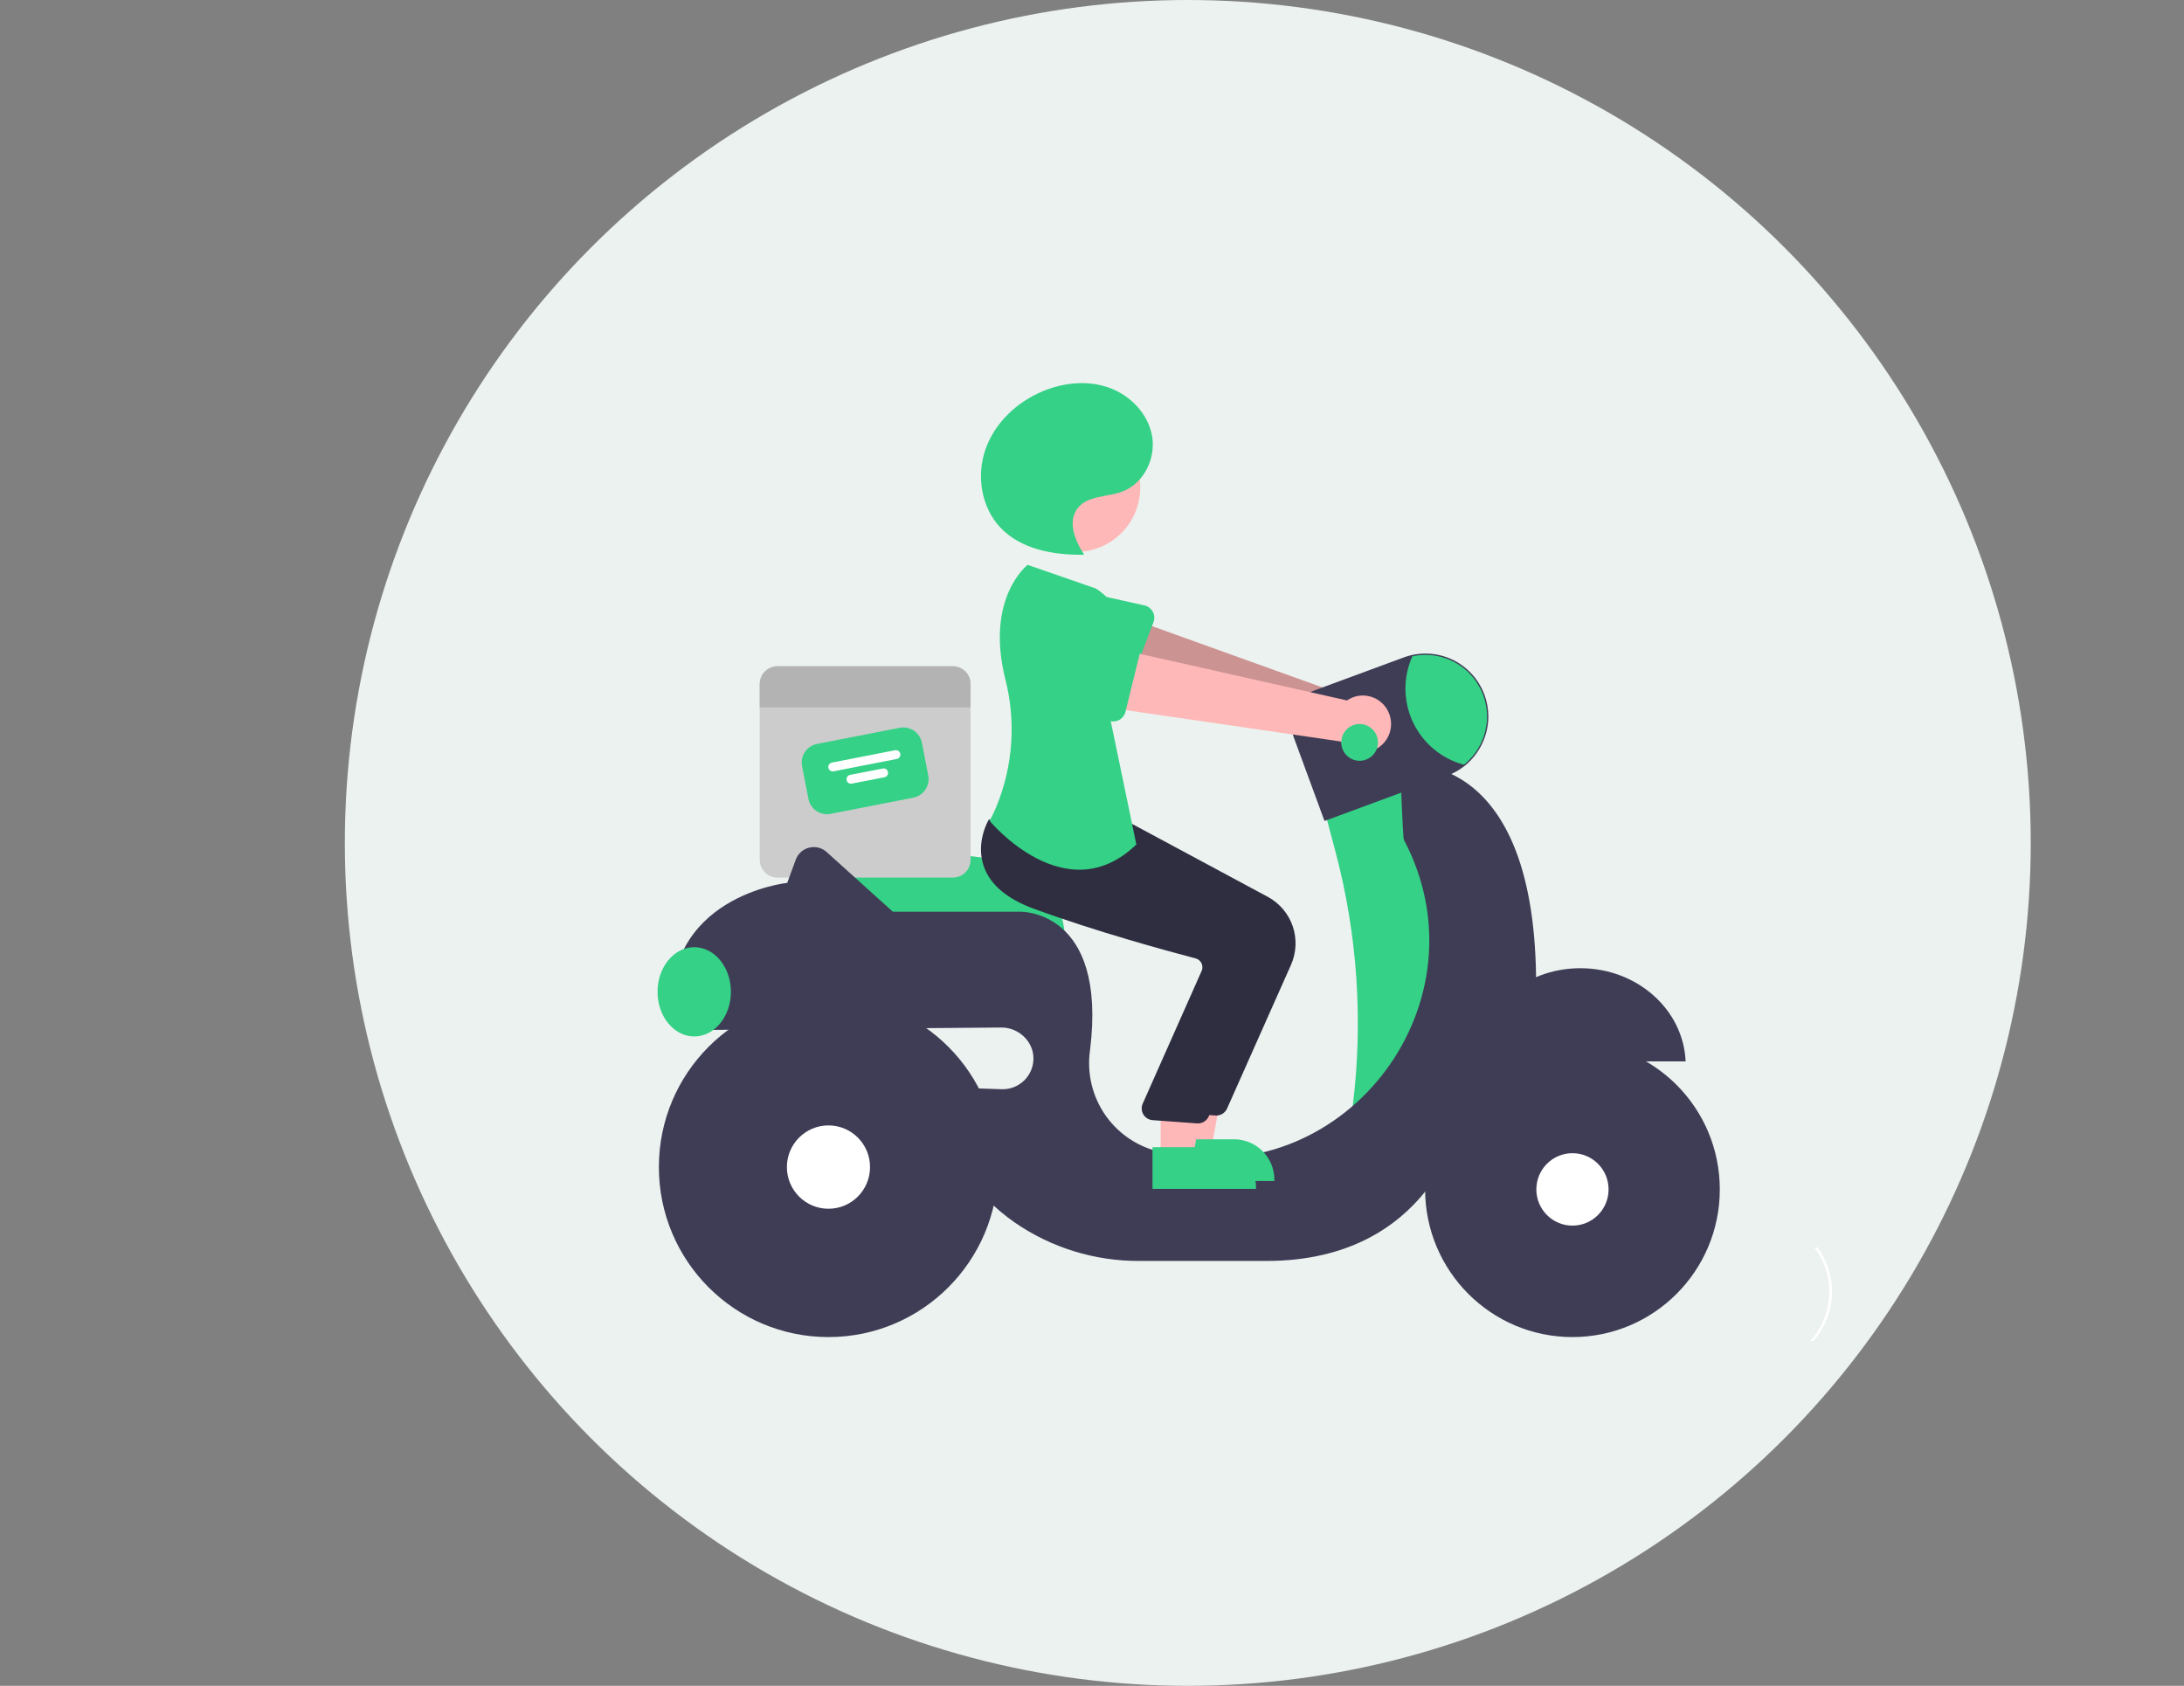 <svg width="57" height="44" viewBox="0 0 57 44" fill="none" xmlns="http://www.w3.org/2000/svg">
<rect x="0" y="0" width="57" height="44" fill="#808080" stroke="none"/>
<circle cx="31" cy="22" r="22" fill="#EBF2EF"/>
<path d="M47.239 35H47.332C47.343 34.988 47.353 34.976 47.363 34.964C47.576 34.705 47.72 34.396 47.782 34.066C47.858 33.654 47.799 33.229 47.614 32.853C47.563 32.748 47.502 32.647 47.433 32.553C47.409 32.558 47.385 32.564 47.361 32.571C47.542 32.812 47.665 33.093 47.718 33.391C47.764 33.67 47.749 33.956 47.672 34.228C47.594 34.5 47.458 34.752 47.271 34.964C47.261 34.976 47.25 34.988 47.239 35Z" fill="white"/>
<path d="M27.793 24.562H21.231L21.161 22.54C21.158 22.452 21.174 22.365 21.208 22.284C21.242 22.203 21.293 22.131 21.357 22.072C21.422 22.012 21.498 21.968 21.582 21.941C21.665 21.914 21.753 21.906 21.84 21.917L25.659 22.385H25.659C26.225 22.387 26.768 22.613 27.168 23.015C27.568 23.416 27.792 23.961 27.793 24.528V24.562Z" fill="#34D186"/>
<path d="M24.868 17.389H20.291C20.23 17.389 20.17 17.401 20.114 17.424C20.058 17.448 20.006 17.482 19.963 17.525C19.92 17.568 19.886 17.619 19.863 17.676C19.84 17.732 19.828 17.793 19.828 17.854V22.441C19.828 22.502 19.84 22.562 19.863 22.619C19.886 22.675 19.92 22.726 19.963 22.769C20.006 22.813 20.058 22.847 20.114 22.87C20.17 22.893 20.23 22.905 20.291 22.905H24.868C24.929 22.905 24.989 22.893 25.045 22.87C25.102 22.847 25.153 22.813 25.196 22.769C25.239 22.726 25.273 22.675 25.296 22.619C25.32 22.562 25.331 22.502 25.331 22.441V17.854C25.331 17.793 25.32 17.732 25.296 17.676C25.273 17.619 25.239 17.568 25.196 17.525C25.153 17.482 25.102 17.448 25.045 17.424C24.989 17.401 24.929 17.389 24.868 17.389V17.389Z" fill="#CCCCCC"/>
<path d="M23.837 20.819L21.676 21.241C21.548 21.266 21.415 21.239 21.307 21.166C21.199 21.092 21.124 20.979 21.099 20.851L20.933 19.996C20.908 19.867 20.935 19.734 21.008 19.626C21.081 19.517 21.194 19.442 21.322 19.417L23.483 18.995C23.611 18.971 23.744 18.998 23.852 19.071C23.96 19.144 24.035 19.257 24.06 19.386L24.226 20.24C24.251 20.369 24.224 20.502 24.151 20.61C24.078 20.719 23.965 20.794 23.837 20.819Z" fill="#34D186"/>
<path d="M23.405 19.809L21.756 20.131C21.726 20.137 21.694 20.131 21.669 20.113C21.643 20.096 21.626 20.07 21.62 20.039C21.614 20.009 21.62 19.978 21.638 19.952C21.655 19.927 21.681 19.909 21.712 19.903L23.361 19.581C23.391 19.575 23.422 19.582 23.448 19.599C23.473 19.616 23.491 19.643 23.497 19.673C23.502 19.703 23.496 19.735 23.479 19.76C23.462 19.786 23.435 19.803 23.405 19.809V19.809Z" fill="white"/>
<path d="M23.084 20.286L22.231 20.452C22.201 20.458 22.17 20.452 22.145 20.435C22.119 20.417 22.101 20.391 22.096 20.36C22.09 20.33 22.096 20.299 22.113 20.273C22.13 20.248 22.157 20.23 22.187 20.224L23.04 20.058C23.055 20.055 23.07 20.055 23.085 20.058C23.1 20.061 23.114 20.067 23.127 20.076C23.14 20.084 23.15 20.095 23.159 20.108C23.167 20.12 23.173 20.135 23.176 20.15C23.179 20.165 23.179 20.18 23.176 20.195C23.173 20.21 23.167 20.224 23.158 20.237C23.15 20.249 23.139 20.26 23.126 20.269C23.113 20.277 23.099 20.283 23.084 20.286Z" fill="white"/>
<path d="M25.331 17.854V18.463H19.828V17.854C19.828 17.793 19.84 17.732 19.863 17.676C19.886 17.619 19.92 17.568 19.963 17.525C20.006 17.482 20.058 17.448 20.114 17.424C20.17 17.401 20.23 17.389 20.291 17.389H24.868C24.929 17.389 24.989 17.401 25.045 17.424C25.102 17.448 25.153 17.482 25.196 17.525C25.239 17.568 25.273 17.619 25.296 17.676C25.32 17.732 25.331 17.793 25.331 17.854Z" fill="#B3B3B3"/>
<path d="M36.322 18.654C36.29 18.551 36.236 18.457 36.164 18.377C36.092 18.297 36.003 18.235 35.904 18.193C35.805 18.151 35.698 18.132 35.591 18.136C35.483 18.141 35.379 18.169 35.283 18.218L28.987 15.954L28.709 17.53L34.986 19.26C35.079 19.415 35.226 19.531 35.399 19.584C35.571 19.638 35.758 19.627 35.922 19.552C36.087 19.477 36.219 19.345 36.292 19.179C36.366 19.014 36.377 18.827 36.322 18.654V18.654Z" fill="#FFB8B8"/>
<path opacity="0.2" d="M36.322 18.654C36.29 18.551 36.236 18.457 36.164 18.377C36.092 18.297 36.003 18.235 35.904 18.193C35.805 18.151 35.698 18.132 35.591 18.136C35.483 18.141 35.379 18.169 35.283 18.218L28.987 15.954L28.709 17.53L34.986 19.26C35.079 19.415 35.226 19.531 35.399 19.584C35.571 19.638 35.758 19.627 35.922 19.552C36.087 19.477 36.219 19.345 36.292 19.179C36.366 19.014 36.377 18.827 36.322 18.654V18.654Z" fill="black"/>
<path d="M30.104 16.241L29.51 17.798C29.493 17.842 29.466 17.882 29.433 17.915C29.399 17.949 29.358 17.974 29.314 17.99C29.269 18.006 29.222 18.013 29.175 18.009C29.128 18.005 29.082 17.991 29.041 17.967L27.595 17.152C27.37 17.064 27.188 16.89 27.09 16.668C26.993 16.446 26.987 16.194 27.074 15.968C27.161 15.741 27.334 15.559 27.556 15.46C27.777 15.362 28.028 15.355 28.254 15.442L29.868 15.801C29.914 15.811 29.958 15.831 29.995 15.86C30.033 15.888 30.064 15.925 30.087 15.967C30.109 16.008 30.122 16.055 30.125 16.102C30.128 16.149 30.121 16.197 30.104 16.241V16.241Z" fill="#34D186"/>
<path d="M36.818 20.096L34.561 21.124L34.858 22.241C35.429 24.4 35.581 26.648 35.305 28.864V28.864L36.954 29.21L38.322 25.715L37.843 21.74L36.818 20.096Z" fill="#34D186"/>
<path d="M41.244 25.27C39.762 25.27 38.554 26.35 38.495 27.702H43.993C43.935 26.35 42.727 25.27 41.244 25.27Z" fill="#3F3D56"/>
<path d="M40.09 25.503C40.013 19.397 36.544 19.959 36.544 19.959C36.544 19.959 36.609 21.859 36.64 21.918C38.851 26.111 35.202 31.026 30.558 30.122C30.47 30.104 30.386 30.087 30.305 30.07C29.717 29.947 29.198 29.603 28.852 29.11C28.508 28.616 28.363 28.01 28.448 27.413C28.906 23.731 26.63 23.796 26.63 23.796H23.303L21.575 22.238C21.514 22.183 21.441 22.143 21.361 22.123C21.282 22.104 21.198 22.103 21.119 22.123C21.039 22.143 20.965 22.182 20.904 22.237C20.843 22.292 20.796 22.361 20.768 22.438L20.546 23.043C20.546 23.043 17.264 23.385 17.537 26.606H18.552C18.549 26.697 18.553 26.789 18.563 26.88L26.135 26.818C26.579 26.815 26.97 27.175 26.972 27.62C26.973 27.728 26.951 27.835 26.91 27.935C26.868 28.035 26.806 28.126 26.729 28.201C26.651 28.276 26.559 28.335 26.458 28.375C26.358 28.414 26.25 28.432 26.142 28.428L24.921 28.387C24.545 30.066 25.468 31.197 26.485 31.908C27.443 32.568 28.579 32.917 29.741 32.91H33.057C37.364 32.91 38.116 29.278 38.116 29.278C40.373 28.319 40.09 25.503 40.09 25.503Z" fill="#3F3D56"/>
<path d="M41.039 34.897C43.163 34.897 44.885 33.171 44.885 31.043C44.885 28.914 43.163 27.188 41.039 27.188C38.915 27.188 37.194 28.914 37.194 31.043C37.194 33.171 38.915 34.897 41.039 34.897Z" fill="#3F3D56"/>
<path d="M41.039 31.988C41.56 31.988 41.982 31.565 41.982 31.043C41.982 30.521 41.56 30.098 41.039 30.098C40.519 30.098 40.097 30.521 40.097 31.043C40.097 31.565 40.519 31.988 41.039 31.988Z" fill="white"/>
<path d="M21.622 34.897C24.067 34.897 26.049 32.91 26.049 30.46C26.049 28.009 24.067 26.023 21.622 26.023C19.177 26.023 17.196 28.009 17.196 30.46C17.196 32.91 19.177 34.897 21.622 34.897Z" fill="#3F3D56"/>
<path d="M21.622 31.548C22.222 31.548 22.707 31.061 22.707 30.46C22.707 29.86 22.222 29.373 21.622 29.373C21.023 29.373 20.537 29.86 20.537 30.46C20.537 31.061 21.023 31.548 21.622 31.548Z" fill="white"/>
<path d="M34.568 21.427L33.756 19.218C33.714 19.102 33.694 18.98 33.699 18.857C33.704 18.735 33.733 18.614 33.784 18.503C33.836 18.391 33.908 18.291 33.998 18.208C34.088 18.125 34.194 18.06 34.309 18.018L36.636 17.159C36.838 17.084 37.053 17.05 37.268 17.059C37.484 17.067 37.695 17.119 37.891 17.209C38.087 17.3 38.262 17.428 38.408 17.587C38.555 17.745 38.668 17.931 38.743 18.134C38.81 18.316 38.844 18.508 38.844 18.702C38.843 18.948 38.788 19.191 38.681 19.413C38.575 19.635 38.421 19.831 38.229 19.986C38.091 20.097 37.936 20.184 37.77 20.245L34.568 21.427Z" fill="#3F3D56"/>
<path d="M38.81 18.702C38.809 18.943 38.755 19.181 38.651 19.399C38.547 19.616 38.396 19.808 38.208 19.959C37.92 19.883 37.652 19.744 37.423 19.554C37.194 19.364 37.009 19.126 36.88 18.856C36.752 18.587 36.684 18.293 36.681 17.995C36.678 17.696 36.739 17.401 36.861 17.129C37.096 17.078 37.339 17.08 37.572 17.135C37.806 17.19 38.024 17.297 38.211 17.448C38.398 17.599 38.548 17.79 38.652 18.007C38.756 18.224 38.81 18.461 38.81 18.702V18.702Z" fill="#34D186"/>
<path d="M18.119 27.051C18.647 27.051 19.076 26.529 19.076 25.886C19.076 25.243 18.647 24.721 18.119 24.721C17.59 24.721 17.161 25.243 17.161 25.886C17.161 26.529 17.59 27.051 18.119 27.051Z" fill="#34D186"/>
<path d="M30.771 30.01H31.609L32.008 27.831L30.771 27.831L30.771 30.01Z" fill="#FFB8B8"/>
<path d="M30.557 29.735L32.208 29.735H32.208C32.346 29.735 32.483 29.763 32.611 29.816C32.738 29.869 32.854 29.946 32.952 30.044C33.049 30.142 33.127 30.258 33.18 30.386C33.233 30.514 33.26 30.651 33.26 30.79V30.824L30.557 30.824L30.557 29.735Z" fill="#34D186"/>
<path d="M31.744 29.116C31.734 29.116 31.724 29.115 31.715 29.114L30.555 29.029C30.508 29.025 30.462 29.01 30.422 28.985C30.382 28.961 30.348 28.927 30.323 28.887C30.298 28.847 30.282 28.802 30.277 28.755C30.272 28.708 30.278 28.661 30.294 28.616L31.846 25.12C31.858 25.089 31.862 25.056 31.86 25.023C31.858 24.99 31.848 24.958 31.833 24.929C31.818 24.899 31.796 24.873 31.77 24.852C31.744 24.831 31.714 24.816 31.682 24.808C30.952 24.617 29.079 24.108 27.458 23.512C26.763 23.256 26.326 22.887 26.157 22.415C25.936 21.793 26.264 21.225 26.278 21.201L26.289 21.182L27.814 21.321L29.468 21.462L33.093 23.41C33.396 23.575 33.627 23.848 33.739 24.175C33.851 24.503 33.835 24.86 33.696 25.177L32.025 28.933C32 28.987 31.961 29.033 31.911 29.066C31.861 29.098 31.803 29.115 31.744 29.116Z" fill="#2F2E41"/>
<path d="M28.08 14.405C29.007 14.405 29.759 13.651 29.759 12.722C29.759 11.792 29.007 11.039 28.08 11.039C27.152 11.039 26.4 11.792 26.4 12.722C26.4 13.651 27.152 14.405 28.08 14.405Z" fill="#FFB8B8"/>
<path d="M30.292 30.215H31.131L31.529 28.037L30.292 28.037L30.292 30.215Z" fill="#FFB8B8"/>
<path d="M30.079 29.941L31.729 29.941H31.729C31.867 29.941 32.004 29.968 32.132 30.021C32.26 30.074 32.376 30.152 32.473 30.25C32.571 30.348 32.648 30.464 32.701 30.592C32.754 30.72 32.781 30.857 32.781 30.995V31.029L30.079 31.03L30.079 29.941Z" fill="#34D186"/>
<path d="M31.265 29.321C31.256 29.321 31.246 29.321 31.236 29.32L30.076 29.235C30.029 29.231 29.984 29.215 29.944 29.191C29.903 29.166 29.869 29.133 29.844 29.093C29.819 29.053 29.803 29.008 29.799 28.961C29.794 28.914 29.799 28.866 29.816 28.822L31.368 25.326C31.379 25.295 31.384 25.262 31.381 25.229C31.379 25.196 31.37 25.163 31.355 25.134C31.339 25.105 31.318 25.078 31.292 25.058C31.266 25.037 31.236 25.022 31.203 25.014C30.473 24.822 28.6 24.313 26.979 23.717C26.284 23.462 25.847 23.093 25.679 22.621C25.457 21.998 25.785 21.43 25.799 21.406L25.81 21.388L27.336 21.527L28.99 21.668L32.614 23.616C32.918 23.78 33.149 24.053 33.26 24.381C33.372 24.708 33.357 25.066 33.217 25.383L31.546 29.138C31.522 29.193 31.483 29.239 31.433 29.271C31.383 29.304 31.325 29.321 31.265 29.321Z" fill="#2F2E41"/>
<path d="M28.597 15.359L26.82 14.743C26.82 14.743 25.704 15.602 26.24 17.734C26.52 18.834 26.438 19.995 26.008 21.045C25.956 21.175 25.896 21.301 25.828 21.424C25.828 21.424 27.811 23.822 29.657 22.041L28.939 18.58C28.939 18.58 30.067 16.285 28.597 15.359Z" fill="#34D186"/>
<path d="M28.288 14.462C28.049 14.104 27.86 13.606 28.124 13.265C28.383 12.928 28.896 12.978 29.293 12.829C29.848 12.622 30.169 11.969 30.069 11.385C29.968 10.801 29.5 10.316 28.943 10.118C28.386 9.92 27.757 9.984 27.211 10.213C26.539 10.493 25.962 11.037 25.721 11.725C25.479 12.414 25.608 13.24 26.11 13.77C26.647 14.337 27.491 14.488 28.272 14.479" fill="#34D186"/>
<path d="M36.238 18.586C36.194 18.488 36.129 18.4 36.047 18.33C35.966 18.26 35.87 18.209 35.767 18.18C35.663 18.151 35.555 18.145 35.449 18.162C35.343 18.18 35.242 18.221 35.154 18.281L28.627 16.813L28.545 18.412L34.987 19.352C35.099 19.495 35.259 19.591 35.437 19.623C35.615 19.655 35.798 19.621 35.952 19.526C36.107 19.432 36.221 19.284 36.274 19.11C36.326 18.937 36.314 18.75 36.238 18.586V18.586Z" fill="#FFB8B8"/>
<path d="M29.771 16.96L29.373 18.579C29.361 18.625 29.34 18.668 29.311 18.705C29.281 18.742 29.244 18.772 29.202 18.794C29.16 18.815 29.114 18.827 29.066 18.829C29.019 18.831 28.972 18.823 28.928 18.805L27.394 18.175C27.159 18.115 26.957 17.965 26.833 17.757C26.708 17.549 26.671 17.299 26.73 17.064C26.789 16.828 26.938 16.625 27.146 16.5C27.353 16.375 27.602 16.338 27.837 16.396L29.483 16.552C29.53 16.557 29.575 16.572 29.616 16.595C29.657 16.619 29.692 16.651 29.72 16.69C29.747 16.729 29.766 16.773 29.775 16.82C29.784 16.866 29.782 16.914 29.771 16.96V16.96Z" fill="#34D186"/>
<path d="M35.484 19.856C35.748 19.856 35.963 19.641 35.963 19.376C35.963 19.111 35.748 18.896 35.484 18.896C35.22 18.896 35.006 19.111 35.006 19.376C35.006 19.641 35.22 19.856 35.484 19.856Z" fill="#34D186"/>
</svg>
